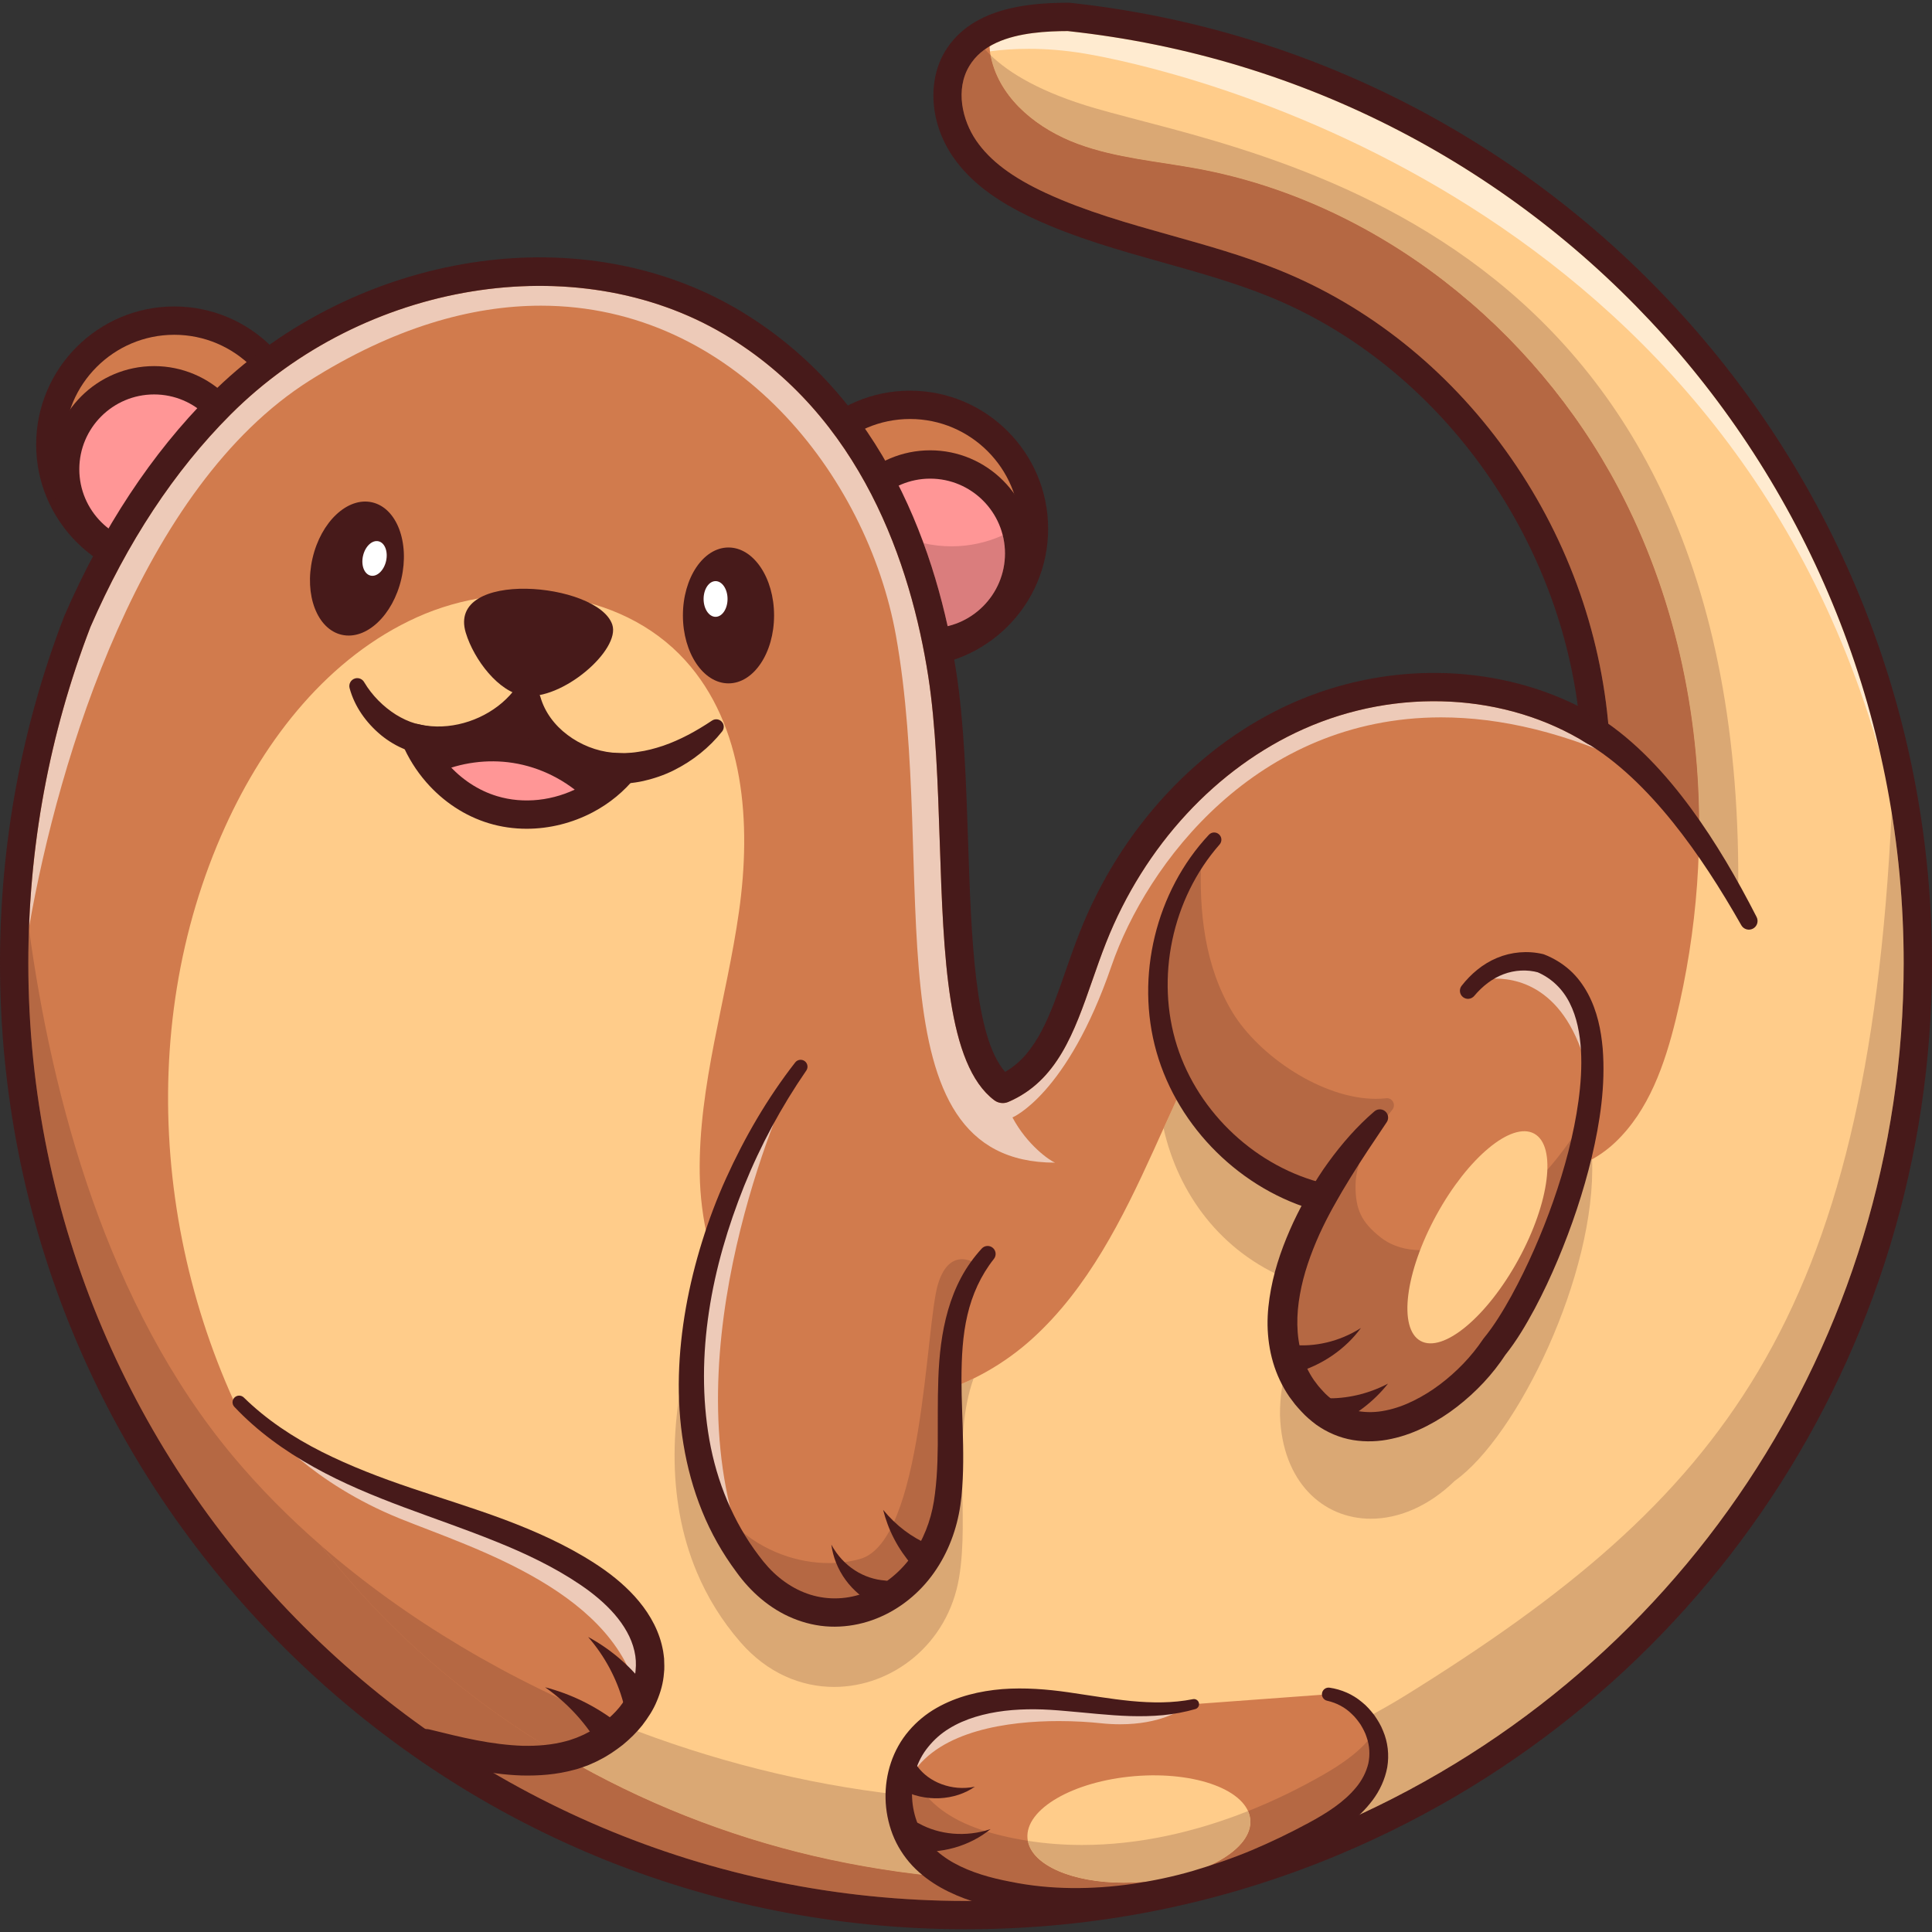 <?xml version="1.0" encoding="UTF-8" standalone="no"?><!DOCTYPE svg PUBLIC "-//W3C//DTD SVG 1.1//EN" "http://www.w3.org/Graphics/SVG/1.1/DTD/svg11.dtd"><svg width="100%" height="100%" viewBox="0 0 2500 2500" version="1.1" xmlns="http://www.w3.org/2000/svg" xmlns:xlink="http://www.w3.org/1999/xlink" xml:space="preserve" xmlns:serif="http://www.serif.com/" style="fill-rule:evenodd;clip-rule:evenodd;stroke-linejoin:round;stroke-miterlimit:2;"><rect x="0" y="0" width="2500" height="2500" fill="#333333" stroke="none"/><rect id="Plan-de-travail2" serif:id="Plan de travail2" x="-0" y="0" width="2500" height="2500" style="fill:none;"/><clipPath id="_clip1"><rect x="-0" y="0" width="2500" height="2500"/></clipPath><g clip-path="url(#_clip1)"><g><path d="M1177.58,523.859c88.579,-0 160.382,71.802 160.382,160.382c0,88.581 -71.803,160.383 -160.382,160.383c-88.58,0 -160.393,-71.802 -160.393,-160.383c-0,-88.58 71.813,-160.382 160.393,-160.382Z" style="fill:#d17b4d;fill-rule:nonzero;"/><path d="M225.491,414.88c88.58,-0 160.392,71.812 160.392,160.393c0,88.57 -71.812,160.383 -160.392,160.383c-88.575,-0 -160.382,-71.813 -160.382,-160.383c-0,-88.581 71.807,-160.393 160.382,-160.393Z" style="fill:#d17b4d;fill-rule:nonzero;"/><path d="M225.491,414.88c88.58,-0 160.392,71.812 160.392,160.393c0,88.57 -71.812,160.383 -160.392,160.383c-88.575,-0 -160.382,-71.813 -160.382,-160.383c-0,-88.581 71.807,-160.393 160.382,-160.393Z" style="fill:#d17b4d;fill-rule:nonzero;"/><path d="M225.491,433.212c-78.328,0 -142.058,63.724 -142.058,142.061c0,78.327 63.73,142.051 142.058,142.051c78.336,-0 142.061,-63.724 142.061,-142.051c-0,-78.337 -63.725,-142.061 -142.061,-142.061Zm-0,320.776c-98.541,0 -178.708,-80.176 -178.708,-178.715c-0,-98.548 80.167,-178.714 178.708,-178.714c98.548,-0 178.715,80.166 178.715,178.714c-0,98.539 -80.167,178.715 -178.715,178.715Z" style="fill:#471a1a;fill-rule:nonzero;"/><path d="M199.409,492.075c63.571,-0 115.114,51.532 115.114,115.109c0,63.576 -51.543,115.118 -115.114,115.118c-63.576,0 -115.114,-51.542 -115.114,-115.118c-0,-63.577 51.538,-115.109 115.114,-115.109Z" style="fill:#ff9696;fill-rule:nonzero;"/><path d="M199.409,510.398c-53.37,-0 -96.79,43.424 -96.79,96.787c0,53.372 43.42,96.786 96.79,96.786c53.367,0 96.792,-43.414 96.792,-96.786c0,-53.363 -43.425,-96.787 -96.792,-96.787Zm-0,230.227c-73.579,0 -133.441,-59.857 -133.441,-133.44c-0,-73.575 59.862,-133.441 133.441,-133.441c73.58,-0 133.446,59.866 133.446,133.441c0,73.583 -59.866,133.44 -133.446,133.44Z" style="fill:#471a1a;fill-rule:nonzero;"/><path d="M1177.58,523.859c88.579,-0 160.382,71.802 160.382,160.382c0,88.581 -71.803,160.383 -160.382,160.383c-88.58,0 -160.393,-71.802 -160.393,-160.383c-0,-88.58 71.813,-160.382 160.393,-160.382Z" style="fill:#d17b4d;fill-rule:nonzero;"/><path d="M1177.58,542.182c-78.337,-0 -142.061,63.734 -142.061,142.06c-0,78.327 63.724,142.061 142.061,142.061c78.326,0 142.06,-63.734 142.06,-142.061c0,-78.326 -63.734,-142.06 -142.06,-142.06Zm-0,320.776c-98.548,-0 -178.715,-80.177 -178.715,-178.715c-0,-98.538 80.167,-178.715 178.715,-178.715c98.538,0 178.705,80.177 178.705,178.715c-0,98.538 -80.167,178.715 -178.705,178.715Z" style="fill:#471a1a;fill-rule:nonzero;"/><path d="M1203.66,601.044c63.577,0 115.109,51.542 115.109,115.109c-0,63.577 -51.532,115.119 -115.109,115.119c-63.576,-0 -115.118,-51.542 -115.118,-115.119c-0,-63.567 51.542,-115.109 115.118,-115.109Z" style="fill:#ff9696;fill-rule:nonzero;"/><path d="M1336.08,699.64c-1.141,-9.2 -3.217,-18.106 -6.14,-26.627c2.667,-2.086 5.265,-4.241 7.793,-6.485c0.138,2.795 0.227,5.639 0.227,8.482c-0,8.374 -0.64,16.601 -1.88,24.63Z" style="fill:#471a1a;fill-rule:nonzero;"/><path d="M1226.26,810.281c-7.676,-34.706 -17.821,-70.976 -31.193,-107.434c11.63,2.677 23.744,4.094 36.181,4.094c23.626,0 46.081,-5.127 66.303,-14.317c1.889,7.537 2.893,15.419 2.893,23.537c-0,45.579 -31.675,83.906 -74.184,94.12Z" style="fill:#da7d7d;fill-rule:nonzero;"/><path d="M1203.66,619.365c-53.372,-0 -96.786,43.424 -96.786,96.796c-0,53.363 43.414,96.787 96.786,96.787c53.362,0 96.787,-43.424 96.787,-96.787c-0,-53.372 -43.425,-96.796 -96.787,-96.796Zm0,230.237c-73.584,0 -133.441,-59.867 -133.441,-133.441c0,-73.584 59.857,-133.45 133.441,-133.45c73.573,-0 133.441,59.866 133.441,133.45c0,73.574 -59.868,133.441 -133.441,133.441Z" style="fill:#471a1a;fill-rule:nonzero;"/><path d="M2481.68,1246.44c0,510.864 -311.014,949.121 -754.022,1135.7c-146.853,61.806 -308.27,95.98 -477.656,95.98c-680.223,0 -1231.64,-551.416 -1231.64,-1231.68c-0,-47.931 2.749,-95.262 8.064,-141.766c12.004,-104.688 37.112,-205.401 73.675,-300.426c45.177,-104.058 104.924,-200.324 185.194,-280.688c170.626,-170.853 453.194,-230.001 660.926,-106.892c162.016,95.989 244.122,269.597 273.081,455.712c28.861,186.065 -4.26,474.31 78.308,536.667c70.002,-30.101 83.886,-113.121 116.604,-196.014c49.072,-124.122 143.409,-232.117 265.287,-286.453c121.879,-54.298 270.877,-50.578 384.097,20.024c-0.551,-7.104 -1.24,-14.16 -2.017,-21.166c-27.542,-249.534 -191.34,-469.685 -414.021,-559.309c-98.41,-39.626 -205.627,-55.212 -301.94,-99.743c-37.471,-17.365 -74.086,-40.046 -97.544,-74.134c-23.37,-34.043 -30.741,-81.603 -9.162,-116.836c0.138,-0.184 0.227,-0.367 0.365,-0.551c6.415,-10.354 14.524,-18.693 23.822,-25.52c5.727,-4.124 11.916,-7.652 18.47,-10.676c29.51,-13.699 66.391,-16.769 101.077,-16.815c525.802,56.311 952.606,443.474 1068.16,949.173c19.838,86.868 30.475,177.268 30.839,270.051c0.039,1.791 0.039,3.572 0.039,5.362l-0.001,-0.001Z" style="fill:#ffcc8a;fill-rule:nonzero;"/><path d="M2433.76,978.273c-206.129,-735.486 -922.317,-890.981 -1030.15,-908.949c-26.49,-4.412 -50.696,-6.178 -72.453,-6.178c-18.538,-0 -35.296,1.279 -50.194,3.295c-0.256,-2.151 -0.433,-4.315 -0.542,-6.49c2.786,-1.649 5.738,-3.192 8.856,-4.637c28.665,-13.318 66.254,-15.046 92.409,-15.118c525.351,56.679 940.58,441.292 1052.08,938.075l-0.002,0.002Z" style="fill:#ffebd0;fill-rule:nonzero;"/><path d="M1773.88,1965.24c-61.953,-0 -114.617,-47.518 -117.559,-133.264c-0.433,-25.594 4.123,-50.607 11.395,-75.109c16.335,57.909 60.595,89.368 111.016,89.368c35.67,-0.01 74.43,-15.754 108.535,-49.014c60.074,-42.528 131.65,-168.914 162.528,-291.668c3.513,-1.653 6.967,-3.444 10.352,-5.343c5.707,147.817 -96.59,358.551 -177.731,416.038c-34.125,33.259 -72.866,49.003 -108.536,48.993l0,-0.001Zm-106.105,-309.429c-88.304,-35.69 -143.3,-111.645 -162.124,-195.797c8.59,-19.011 17.239,-38.052 26.204,-56.915c32.344,68.034 91.728,123.6 176.215,145.328c-15.675,34.794 -31.616,70.503 -40.295,107.384Z" style="fill:#daa874;fill-rule:nonzero;"/><path d="M1079.36,2182.88c-42.666,0 -86.356,-17.781 -121.17,-57.82c-24.404,-28.084 -43.051,-58.647 -56.6,-90.902c-40.177,-95.921 -35.277,-206.858 -3.1,-312.157c-8.866,74.607 -3.405,148.929 21.835,215.92c5.826,15.43 12.704,30.475 20.704,45.048c8.708,15.882 18.745,31.213 30.199,45.855c31.301,40.039 70.592,57.82 108.959,57.82c67.709,-0 132.525,-55.39 145.426,-141.579c3.414,-22.819 4.27,-46.632 4.27,-70.848c0.01,-24.521 -0.875,-49.446 -0.875,-74.165c-0,-1.092 -0,-2.174 0.009,-3.267c10.45,-3.758 20.723,-8.118 30.76,-13.028c-28.29,80.069 -4.999,175.261 -18.706,257.543c-14.346,86.189 -86.425,141.578 -161.711,141.578l0,0.002Z" style="fill:#daa874;fill-rule:nonzero;"/><path d="M827.634,2204.42c-19.424,34.175 -57.092,60.113 -96.492,68.91c-59.384,13.333 -121.052,-2.243 -179.925,-17.692c-79.684,-90.116 -147.443,-179.788 -204.623,-275.727c-30.013,-50.312 -57.87,-110.7 -37.206,-165.539c11.267,11.493 23.223,22.081 35.779,31.882l0.049,0.049c54.337,42.243 119.537,69.51 184.147,92.368c79.537,28.222 161.957,52.231 232.205,98.971c38.898,25.84 75.64,62.908 79.488,109.501c1.653,20.437 -3.523,39.911 -13.422,57.278l0,-0.001Z" style="fill:#d17b4d;fill-rule:nonzero;"/><path d="M827.634,2204.42c-24.925,-143.458 -213.922,-200.5 -309.598,-239.172c-116.004,-46.878 -171.128,-116.742 -172.821,-118.946c54.337,42.243 119.537,69.509 184.147,92.368c79.537,28.221 161.957,52.231 232.205,98.971c38.898,25.84 75.64,62.908 79.488,109.5c0.207,2.558 0.305,5.097 0.305,7.616c-0.02,17.653 -5.068,34.47 -13.727,49.663l0.001,0Z" style="fill:#edcab8;fill-rule:nonzero;"/><path d="M2168.52,1318.92c-14.297,58.331 -34.912,118.07 -78.533,159.359c-43.621,41.328 -116.014,57.545 -164.447,21.993c-50.539,-37.166 -54.888,-109.323 -59.473,-171.867c-4.625,-62.592 -23.272,-136.629 -82.696,-156.653c-54.071,-18.234 -110.789,20.201 -148.132,63.37c-63.685,73.535 -102.267,164.899 -142.494,253.461c-40.275,88.57 -84.9,178.232 -156.929,243.618c-72.068,65.377 -178.095,101.992 -268.997,67.218c-106.991,-40.965 -159.636,-165.914 -161.377,-280.5c-1.781,-114.598 34.784,-225.928 50.814,-339.424c16.088,-113.445 7.331,-240.362 -69.737,-325.175c-84.211,-92.693 -232.756,-107.079 -346.881,-55.625c-114.135,51.453 -196.476,156.889 -248.206,270.885c-120.911,266.242 -89.023,590.778 62.592,840.801c151.606,249.986 414.012,424.825 698.772,491.265c221.578,51.729 454.924,40.551 674.859,-19.513c-146.853,61.806 -308.27,95.98 -477.656,95.98c-652.68,0 -1186.78,-507.658 -1228.94,-1149.76c-1.786,-27.08 -2.702,-54.386 -2.702,-81.918c-0,-155.827 28.911,-304.974 81.739,-442.193c45.177,-104.058 104.924,-200.323 185.194,-280.725c170.626,-170.814 453.194,-229.962 660.926,-106.853c162.016,95.989 244.121,269.597 273.081,455.712c28.861,186.065 -4.261,474.31 78.307,536.667c70.002,-30.101 83.887,-113.121 116.605,-196.014c49.072,-124.122 143.409,-232.117 265.287,-286.453c121.879,-54.298 270.876,-50.578 384.097,20.024c-0.099,-1.102 -0.187,-2.243 -0.276,-3.345c-21.49,-256.805 -187.807,-485.399 -415.762,-577.129c-98.411,-39.626 -205.628,-55.213 -301.941,-99.744c-37.471,-17.365 -74.085,-40.045 -97.544,-74.134c-23.37,-34.042 -30.74,-81.602 -9.161,-116.835c10.401,-16.954 25.248,-28.683 42.656,-36.747c-2.107,13.882 -1.604,27.719 1.88,40.732c13.746,51.591 60.978,88.246 111.064,106.802c50.076,18.511 104.098,22.589 156.605,32.394c231.427,43.39 433.582,205.086 543.309,413.371c109.697,208.295 130.124,458.271 74.095,686.954l0.001,0.001Z" style="fill:#d17b4d;fill-rule:nonzero;"/><path d="M2249.09,1166.44c0,-0 -15.567,-38.229 -50.42,-90.214c0.994,-154.164 -32.571,-308.131 -104.266,-444.259c-109.726,-208.284 -311.879,-369.98 -543.309,-413.372c-52.506,-9.804 -106.528,-13.883 -156.604,-32.393c-50.086,-18.557 -97.318,-55.212 -111.064,-106.803c-0.719,-2.682 -1.31,-5.4 -1.783,-8.147c25.005,24.157 66.668,48.769 135.253,68.764c212.043,61.855 847.041,152.989 832.193,1026.42l0,0.004Z" style="fill:#daa874;fill-rule:nonzero;"/><path d="M2198.68,1076.23c-26.932,-40.177 -65.368,-88.55 -117.048,-133.903c-10.666,-128.668 -56.599,-252.723 -132.958,-358.915c-76.654,-106.637 -178.41,-187.64 -294.266,-234.272c-45.481,-18.312 -93.097,-31.665 -139.138,-44.585c-54.367,-15.262 -110.583,-31.036 -161.948,-54.8c-43.542,-20.169 -72.187,-41.731 -90.126,-67.857c-17.888,-26.061 -27.502,-66.135 -8.648,-96.919c5.077,-8.291 11.651,-15.293 19.906,-21.158c2.234,2.471 4.635,4.953 7.202,7.438c0.472,2.747 1.064,5.464 1.782,8.147c13.747,51.591 60.979,88.246 111.065,106.802c50.076,18.511 104.098,22.589 156.604,32.394c231.428,43.39 433.583,205.086 543.309,413.372c71.695,136.127 105.259,290.095 104.265,444.259l-0.001,-0.003Z" style="fill:#b56843;fill-rule:nonzero;"/><path d="M1231.83,2429.86c-60.202,-5.127 -120.049,-14.436 -179.05,-28.212c-112.924,-26.342 -222.326,-69.736 -322.704,-128.098c0.354,-0.078 0.708,-0.157 1.062,-0.236c27.553,-6.15 54.258,-20.684 74.47,-40.56c114.174,44.821 235.434,75.778 357.361,89.534l-0,0.728c-0,7.007 0.6,14.013 1.791,20.901c2.696,15.576 8.452,30.573 17.2,43.679c0.02,0.04 0.049,0.079 0.069,0.109c0.01,0.019 0.02,0.029 0.03,0.039c2.233,3.346 4.664,6.564 7.291,9.634c11.749,13.736 26.391,24.265 42.48,32.482Zm461.251,-53.481c3.395,-1.879 6.77,-3.779 10.135,-5.707c34.913,-19.976 71.38,-46.406 79.587,-85.815c4.487,-21.599 -1.988,-44.29 -15.154,-61.884c18.135,-9.525 35.995,-19.73 53.5,-30.622c407.172,-253.264 595.184,-482.034 626.634,-1141.18c10.243,63.626 15.557,128.875 15.557,195.286c0,489.591 -291.572,928.731 -742.814,1118.76c-9.122,3.837 -18.263,7.557 -27.444,11.158l-0.001,0.001Z" style="fill:#daa874;fill-rule:nonzero;"/><path d="M730.08,2273.55c-121.338,-70.553 -229.48,-163 -314.684,-273.651c109.785,95.626 244.27,175.576 390.217,232.855c-20.212,19.877 -46.918,34.411 -74.47,40.561c-0.354,0.079 -0.708,0.157 -1.062,0.236l-0.001,-0.001Z" style="fill:#b56843;fill-rule:nonzero;"/><path d="M1250,2459.81c-669.045,0 -1213.35,-544.301 -1213.35,-1213.35c0,-14.977 0.269,-29.894 0.806,-44.792c29.773,218.4 100.526,487.555 264.778,683.519c33.722,40.236 71.675,78.592 113.16,114.715c85.205,110.651 193.347,203.099 314.684,273.651c100.378,58.361 209.78,101.756 322.704,128.098c59.001,13.776 118.848,23.084 179.05,28.211c14.721,7.508 30.661,13.077 46.73,17.377c2.813,0.758 5.629,1.477 8.443,2.155c13.894,3.346 27.886,5.973 41.928,7.902c-26.174,1.673 -52.488,2.509 -78.937,2.509l0.003,0.001Z" style="fill:#b56843;fill-rule:nonzero;"/><path d="M1365.31,1504.47c-244.446,0 -151.133,-376.685 -205.971,-682.051c-37.324,-207.832 -209.436,-426.873 -459.432,-426.873c-90.371,0 -190.897,28.606 -298.95,96.708c-217.838,137.299 -324.815,487.033 -363.448,707.923c4.996,-133.923 31.695,-264.571 79.551,-388.988c47.6,-109.529 108.557,-201.947 181.186,-274.694c108.408,-108.555 257.061,-166.562 400.106,-166.562c84.645,-0 167.33,20.319 238.533,62.504c177.938,105.465 241.938,298.98 264.284,442.733c9.85,63.449 12.408,140.299 14.878,214.611c4.92,148.054 9.574,287.899 70.493,333.882c3.237,2.44 7.124,3.7 11.042,3.7c2.45,-0 4.91,-0.492 7.232,-1.496c63.301,-27.198 85.284,-90.253 108.565,-156.998c5.609,-16.089 11.405,-32.708 17.88,-49.102c49.525,-125.313 142.71,-226.075 255.673,-276.446c53.972,-24.049 111.802,-35.946 168.668,-35.946c70.73,0 139.955,18.421 198.287,54.79c2.971,1.85 6.337,2.775 9.692,2.775c3.306,-0 6.603,-0.886 9.525,-2.667c2.45,-1.486 4.458,-3.493 5.944,-5.825l44.24,37.746c-96.009,-46.602 -182.198,-65.918 -258.478,-65.918c-238.907,-0 -380.998,189.234 -426.576,321.721c-57.367,166.789 -128.117,195.964 -128.117,195.964c19.139,35.907 48.265,55.892 55.192,58.509l0.001,0Z" style="fill:#edcab8;fill-rule:nonzero;"/><path d="M2063.95,1423.16c-11.779,143.133 -102.907,321.829 -176.678,374.059c-93.372,91.04 -221.48,50.864 -226.114,-84.26c-0.955,-57.495 23.281,-112.068 46.917,-164.535c-199.163,-51.218 -258.822,-290.488 -153.672,-437.794c25.613,-35.916 61.028,-66.342 106.577,-87.281c101.993,-23.183 259.236,-15.114 333.322,222.493c58.421,29.963 76.202,98.195 69.648,177.318l-0,0Z" style="fill:#d17b4d;fill-rule:nonzero;"/><path d="M1778.73,1846.23c-61.973,-0 -114.637,-47.508 -117.579,-133.274c-0.019,-1.122 -0.019,-2.244 -0.019,-3.365c0.009,-56.266 23.763,-109.727 46.936,-161.17c-84.486,-21.727 -143.871,-77.294 -176.215,-145.328c-18.962,-39.872 -28.635,-84.024 -28.625,-128.167c0.01,-58.075 16.768,-116.102 51.169,-164.299c-3.208,69.373 4.723,140.437 40.412,199.271c34.372,56.669 116.261,111.98 185.436,111.98c4.576,-0 9.083,-0.237 13.53,-0.738c0.354,-0.04 0.709,-0.059 1.053,-0.059c7.331,-0 11.69,8.787 6.918,14.76c-23.676,29.608 -47.636,62.71 -47.705,98.341c-0.098,31.154 7.872,47.459 32.246,66.794c14.593,11.592 33.22,16.728 51.965,16.738c8.148,0 16.315,-0.974 24.187,-2.804c26.017,-6.052 49.299,-20.487 70.652,-36.517c54.514,-41.052 99.374,-94.661 130.852,-155.236c-11.778,143.133 -102.907,321.829 -176.678,374.059c-34.105,33.259 -72.865,49.013 -108.535,49.013l-0,0.001Z" style="fill:#b56843;fill-rule:nonzero;"/><path d="M2037.57,1284.16c-10.804,-15.931 -25.063,-28.979 -43.267,-38.317c-0.216,-0.699 -0.433,-1.378 -0.649,-2.077c20.202,4.832 34.214,20.497 43.916,40.394Z" style="fill:#edcab8;fill-rule:nonzero;"/><path d="M2059.18,1409.34c-22.11,-125.47 -88.678,-143.074 -124.319,-143.074c-13.904,0 -23.104,2.687 -23.104,2.687c27.64,-18.952 50.105,-26.736 68.378,-26.736c4.782,0 9.279,0.532 13.511,1.545c0.216,0.699 0.432,1.378 0.649,2.076c18.204,9.338 32.462,22.386 43.267,38.317c24.127,49.516 21.618,125.185 21.618,125.185Z" style="fill:#edcab8;fill-rule:nonzero;"/><path d="M117.062,811.189c-53.357,138.715 -80.412,285.164 -80.412,435.275c0,669.045 544.304,1213.35 1213.35,1213.35c163.148,0 321.465,-31.822 470.531,-94.582c451.245,-190.031 742.815,-629.173 742.815,-1118.76c-0,-621.33 -464.953,-1139.73 -1081.66,-1206.27c-26.155,0.072 -63.744,1.8 -92.409,15.118c-15.576,7.209 -26.931,16.911 -34.735,29.664c-18.853,30.784 -9.24,70.858 8.649,96.919c17.938,26.126 46.584,47.689 90.126,67.857c51.365,23.764 107.581,39.538 161.947,54.8c46.042,12.92 93.658,26.273 139.138,44.585c115.857,46.632 217.613,127.635 294.266,234.272c76.92,106.981 122.971,232.077 133.195,361.76c0.541,6.898 -2.844,13.51 -8.757,17.102c-5.914,3.592 -13.344,3.552 -19.218,-0.108c-105.22,-65.594 -245.824,-72.816 -366.954,-18.844c-112.964,50.371 -206.149,151.133 -255.673,276.446c-6.475,16.394 -12.271,33.013 -17.88,49.102c-23.281,66.745 -45.264,129.8 -108.565,156.998c-6.031,2.598 -13.018,1.761 -18.274,-2.204c-60.918,-45.983 -65.573,-185.829 -70.493,-333.882c-2.47,-74.312 -5.028,-151.162 -14.878,-214.611c-22.347,-143.753 -86.346,-337.267 -264.283,-442.733c-191.527,-113.476 -466.074,-68.733 -638.639,104.058c-72.63,72.748 -133.587,165.165 -181.187,274.694l-0.002,-0.001Zm1132.93,1685.27c-333.882,0 -647.781,-130.026 -883.883,-366.119c-236.094,-236.102 -366.114,-550.001 -366.114,-883.882c-0,-154.755 27.92,-305.75 82.992,-448.795c0.091,-0.236 0.192,-0.482 0.293,-0.709c49.459,-113.928 113.054,-210.272 189.025,-286.366c86.996,-87.114 202.892,-147.04 326.347,-168.766c127.91,-22.504 254.65,-1.525 356.918,59.07c190.238,112.757 258.253,317.094 281.819,468.641c10.195,65.643 12.781,143.616 15.292,219.02c4.152,125.027 8.452,254.06 48,298.458c40.905,-23.606 58.243,-73.328 78.08,-130.223c5.737,-16.423 11.661,-33.407 18.401,-50.489c53.028,-134.169 153.2,-242.222 274.843,-296.46c120.373,-53.638 258.704,-51.651 369.641,3.542c-31.232,-234.606 -188.899,-444.897 -400.933,-530.241c-43.631,-17.564 -90.253,-30.652 -135.35,-43.306c-55.764,-15.646 -113.417,-31.823 -167.448,-56.826c-49.771,-23.051 -83.12,-48.587 -104.944,-80.371c-29.54,-43.05 -33.437,-98.023 -9.693,-136.799c11.533,-18.853 28.556,-33.588 50.578,-43.783c35.572,-16.524 79.114,-18.484 108.772,-18.522c0.738,0.04 1.318,0.036 1.968,0.103c304.776,32.629 586.357,176.376 792.853,404.754c207.998,230.041 322.546,527.674 322.546,838.067c0,504.37 -300.377,956.777 -765.249,1152.54c-153.594,64.668 -316.692,97.455 -484.75,97.455l-0.004,0.003Z" style="fill:#471a1a;fill-rule:nonzero;"/><path d="M2068.65,928.117c24.364,15.488 46.012,34.056 65.673,54.041c19.66,20.015 37.362,41.506 53.736,63.754c32.709,44.575 60.143,92.152 84.989,140.693c2.834,5.53 0.649,12.3 -4.881,15.134c-5.373,2.745 -11.926,0.758 -14.898,-4.438l-0.019,-0.049c-26.519,-46.671 -55.42,-91.975 -88.64,-133.323c-16.619,-20.644 -34.322,-40.265 -53.402,-58.066c-19.069,-17.771 -39.566,-33.741 -61.5,-46.366l-0.039,-0.03c-8.777,-5.048 -11.789,-16.255 -6.741,-25.033c5.048,-8.767 16.266,-11.788 25.034,-6.74c0.216,0.128 0.482,0.285 0.688,0.423Z" style="fill:#471a1a;fill-rule:nonzero;"/><path d="M555.862,2237.93c20.418,4.989 40.561,10.086 60.585,13.904c20.025,3.867 39.911,6.504 59.542,7.203c19.484,0.463 39.115,-1.161 56.964,-6.13c4.468,-0.984 8.729,-2.893 13.117,-4.291c4.192,-1.958 8.61,-3.404 12.654,-5.717c8.404,-3.975 16.069,-9.308 23.469,-14.819c7.163,-5.806 13.874,-12.133 19.582,-19.158c5.49,-7.105 10.706,-14.514 14.002,-22.583c3.483,-7.961 6.042,-16.266 6.652,-24.699c0.895,-8.384 0.452,-16.954 -1.555,-25.407c-3.837,-16.895 -13.274,-33.072 -25.732,-47.468c-12.516,-14.406 -27.857,-27.06 -44.417,-38.258c-33.565,-22.721 -70.878,-40.443 -109.432,-55.921c-38.553,-15.597 -78.395,-29.186 -118.169,-44.015c-39.773,-14.878 -79.507,-31.163 -117.096,-52.181c-37.54,-20.881 -73.131,-46.396 -102.809,-77.993c-3.247,-3.453 -3.08,-8.895 0.384,-12.152c3.365,-3.159 8.629,-3.07 11.906,0.138c29.363,28.821 64.118,51.709 100.988,70.317c36.97,18.568 75.897,33.436 115.552,46.809c39.685,13.451 80.177,25.731 120.275,40.678c40,15.016 79.832,32.679 116.772,56.433c18.607,11.985 36.506,25.879 52.093,42.981c15.449,17.053 28.822,37.835 34.981,62.081c0.66,3.041 1.486,6.042 1.959,9.142c0.413,3.099 0.905,6.179 1.21,9.308c0.128,6.298 0.689,12.645 -0.187,18.903c-0.866,12.625 -4.389,24.856 -9.21,36.201c-4.674,11.523 -11.513,21.688 -18.805,31.262c-7.498,9.447 -16.078,17.771 -25.23,25.319c-9.348,7.232 -19.079,14.041 -29.667,19.286c-5.137,2.933 -10.706,5.009 -16.089,7.449c-5.638,1.87 -11.109,4.172 -16.944,5.52c-22.859,6.268 -45.737,7.941 -68.359,7.39c-22.544,-0.757 -44.566,-3.916 -65.86,-8.452c-21.343,-4.419 -42.056,-9.949 -62.425,-15.616c-9.761,-2.716 -15.458,-12.822 -12.752,-22.573c2.656,-9.555 12.408,-15.223 21.972,-12.901l0.079,0.01Z" style="fill:#471a1a;fill-rule:nonzero;"/><path d="M1705.81,1567.23c-50.008,-13.491 -95.37,-40.639 -131.611,-76.408c-36.261,-35.758 -63.724,-80.491 -77.677,-129.515c-13.944,-49.013 -14.042,-101.106 -2.204,-149.883c11.827,-48.777 35.699,-94.671 69.972,-131.247c3.542,-3.768 9.456,-3.955 13.225,-0.423c3.7,3.464 3.946,9.24 0.62,13.019c-30.829,35.001 -51.67,78.376 -61.195,123.787c-9.555,45.412 -7.823,93.136 6.101,136.787c13.884,43.651 39.911,83.207 73.406,114.243c33.486,31.075 74.617,53.776 118.396,64.118c9.849,2.332 15.951,12.201 13.628,22.051c-2.332,9.86 -12.201,15.961 -22.051,13.629c-0.168,-0.04 -0.325,-0.079 -0.492,-0.118l-0.118,-0.04Z" style="fill:#471a1a;fill-rule:nonzero;"/><path d="M1794.33,1452.23c-15.98,23.764 -31.812,47.183 -46.592,71.173c-14.76,23.98 -28.802,48.305 -40.344,73.604c-11.365,25.298 -20.625,51.493 -25.27,77.942c-4.792,26.372 -4.9,53.058 2.136,77.117c3.513,12.025 8.817,23.331 15.803,33.624l5.638,7.478c1.929,2.45 4.182,4.674 6.249,7.045c4.182,4.694 8.728,8.433 13.432,12.074c9.603,6.8 20.25,11.483 31.724,13.628c11.493,2.027 23.734,1.791 36.004,-0.797c12.281,-2.43 24.551,-6.878 36.33,-12.733c11.798,-5.835 23.222,-12.9 33.948,-21.038c21.461,-16.186 40.699,-36.063 55.488,-58.154l0.128,-0.187c0.315,-0.472 0.669,-0.955 1.033,-1.388c13.196,-16.009 24.846,-35.207 35.582,-54.553c10.696,-19.503 20.506,-39.665 29.559,-60.182c18.057,-41.052 33.142,-83.581 44.339,-126.877c5.521,-21.668 10.037,-43.542 13.019,-65.485c2.991,-21.914 4.477,-43.976 3.217,-65.565c-1.318,-21.48 -5.323,-42.774 -14.494,-60.88c-9.003,-18.184 -23.586,-32.344 -42.184,-40.246l1.515,0.502c-14.523,-3.975 -30.553,-3.208 -45.018,2.293c-14.573,5.431 -27.395,15.577 -37.894,28.034l-0.098,0.118c-3.73,4.418 -10.323,4.989 -14.751,1.26c-4.32,-3.641 -4.939,-10.037 -1.485,-14.455c11.808,-15.075 27.187,-28.369 45.805,-36.064c18.509,-7.754 39.616,-9.673 59.572,-4.92c0.393,0.088 0.767,0.206 1.131,0.344l0.394,0.158c11.916,4.634 23.262,11.453 32.984,20.152c9.751,8.699 17.485,19.355 23.547,30.543c12.064,22.575 17.013,47.185 19.119,71.124c3.759,48.167 -3.523,95.124 -14.18,140.546c-10.951,45.451 -25.83,89.662 -43.866,132.624c-9.053,21.471 -18.883,42.656 -29.953,63.38c-11.218,20.713 -22.987,41.052 -38.622,60.604l1.161,-1.584c-17.142,26.263 -38.505,48.787 -62.977,67.798c-12.231,9.515 -25.417,17.948 -39.478,25.132c-14.052,7.183 -29.126,12.969 -45.225,16.403c-16,3.562 -33.21,4.379 -50.273,1.545c-17.052,-2.834 -33.603,-9.998 -47.537,-20.005c-6.809,-5.127 -13.402,-10.735 -18.893,-16.807c-2.725,-3.06 -5.599,-5.973 -8.157,-9.19l-7.449,-9.87c-9.328,-13.628 -16.492,-28.822 -21.107,-44.565c-4.644,-15.755 -6.829,-31.981 -7.134,-47.951c-0.236,-16 1.604,-31.665 4.458,-46.927c5.746,-30.573 16.373,-59.277 28.988,-86.603c6.426,-13.608 13.393,-26.902 20.812,-39.881c7.655,-12.841 15.557,-25.506 24.364,-37.52c17.486,-24.069 37.067,-46.642 59.729,-66.017c4.487,-3.838 11.247,-3.316 15.095,1.181c3.188,3.739 3.365,9.033 0.747,12.92l-0.069,0.098Z" style="fill:#471a1a;fill-rule:nonzero;"/><path d="M1671.53,1740.19c29.067,3.139 61.51,-3.906 89.544,-21.795c-19.69,26.804 -49.791,48.334 -85.756,58.253l-0.827,0.226c-9.968,2.745 -20.29,-3.11 -23.035,-13.078c-2.755,-9.977 3.109,-20.29 13.077,-23.045c2.322,-0.639 4.734,-0.807 6.997,-0.561Z" style="fill:#471a1a;fill-rule:nonzero;"/><path d="M1266.67,1637.41c-60.438,87.882 -26.027,207.369 -41.053,307.668c-20.211,135.025 -167.832,194.449 -254.385,83.759c-21.953,-28.094 -38.72,-58.647 -50.902,-90.903c-65.023,-172.604 1.23,-393.807 105.426,-543.318l0.088,-0.177l0.05,-0.049c3.385,-4.861 6.829,-9.673 10.263,-14.337l242.055,242.281c-4.212,4.9 -8.058,9.938 -11.541,15.074l-0.001,0.002Z" style="fill:#d17b4d;fill-rule:nonzero;"/><path d="M1080.19,2086.65c-38.366,-0 -77.657,-17.781 -108.958,-57.82c-7.922,-17.841 -14.554,-36.084 -20.045,-54.593c37.255,34.411 82.135,48.374 121.417,48.374c14.366,-0 27.985,-1.87 40.206,-5.285c82.243,-23.045 84.625,-302.944 101.028,-355.964c7.803,-25.299 20.182,-31.921 30.986,-31.921c11.867,-0 21.845,7.96 21.845,7.96c-32.757,47.626 -37.648,104.551 -37.658,162.656c0,24.718 0.886,49.643 0.876,74.165c-0,24.216 -0.856,48.029 -4.271,70.848c-12.9,86.189 -77.716,141.579 -145.426,141.579l0,0.001Zm-139.157,-103.675c-8,-14.573 -14.879,-29.618 -20.704,-45.048c0.02,0.03 0.04,0.069 0.069,0.108c5.815,15.4 12.664,30.396 20.635,44.94Z" style="fill:#b56843;fill-rule:nonzero;"/><path d="M971.23,2028.84c-11.454,-14.642 -21.491,-29.973 -30.199,-45.855c8.708,15.882 18.755,31.203 30.199,45.855Z" style="fill:#f0dcc7;fill-rule:nonzero;"/><path d="M1024.64,1396.22c0.02,-0.029 0.049,-0.078 0.079,-0.108c-0.039,0.04 -0.049,0.069 -0.079,0.108Zm0.295,-0.432c0.05,-0.069 0.089,-0.128 0.138,-0.187c-0.049,0.059 -0.088,0.118 -0.138,0.187Zm0.247,-0.354c0.078,-0.109 0.157,-0.227 0.236,-0.335c-0.079,0.108 -0.158,0.226 -0.236,0.335Zm0.305,-0.434c0.088,-0.137 0.177,-0.255 0.265,-0.383c-0.088,0.128 -0.177,0.256 -0.265,0.383Z" style="fill:#edcab8;fill-rule:nonzero;"/><path d="M951.186,1974.24c-11.051,-10.214 -21.432,-22.228 -30.79,-36.202c-64.885,-171.974 0.679,-392.311 104.246,-541.823c0.029,-0.039 0.039,-0.068 0.079,-0.108c0.068,-0.108 0.147,-0.216 0.216,-0.324c0.049,-0.069 0.089,-0.128 0.138,-0.187c0.029,-0.059 0.069,-0.118 0.108,-0.167c0.079,-0.109 0.157,-0.227 0.236,-0.335c0.02,-0.03 0.049,-0.069 0.069,-0.099c0.089,-0.127 0.177,-0.255 0.266,-0.383c-4.359,9.24 -151.203,321.1 -74.568,579.628l-0,0Z" style="fill:#edcab8;fill-rule:nonzero;"/><path d="M971.23,2028.84c-11.444,-14.652 -21.491,-29.973 -30.199,-45.855c-7.971,-14.543 -14.819,-29.54 -20.635,-44.939c9.358,13.973 19.739,25.987 30.789,36.201c5.491,18.509 12.124,36.753 20.045,54.593Z" style="fill:#e1c3b4;fill-rule:nonzero;"/><path d="M1715.88,1809.34c26.223,0.827 54.287,-5.363 80.186,-18.912c-18.096,22.947 -43.001,42.401 -72.767,54.799l-0.768,0.325c-9.613,4.004 -20.634,-0.542 -24.639,-10.145c-4.005,-9.604 0.541,-20.635 10.145,-24.63c2.529,-1.063 5.265,-1.516 7.843,-1.437Z" style="fill:#471a1a;fill-rule:nonzero;"/><path d="M1135,2078.13c-16.64,-8.039 -30.79,-19.897 -40.896,-33.84c-10.155,-13.934 -16.255,-29.825 -18.351,-45.52c7.567,13.943 18.243,25.358 30.395,33.21c12.163,7.882 25.683,12.192 38.869,13.195c9.702,0.739 16.974,9.201 16.236,18.903c-0.738,9.712 -9.201,16.974 -18.903,16.246c-2.244,-0.177 -4.359,-0.757 -6.278,-1.673l-1.072,-0.521Z" style="fill:#471a1a;fill-rule:nonzero;"/><path d="M1180.66,2026.01c-9.259,-10.804 -17.309,-22.494 -23.655,-34.706c-6.367,-12.202 -11.021,-24.875 -14.229,-37.579c8.335,10.125 17.574,19.109 27.513,26.617c9.928,7.528 20.516,13.58 31.478,18.45c8.944,3.976 12.969,14.446 8.994,23.4c-3.966,8.945 -14.446,12.979 -23.4,9.004c-2.46,-1.102 -4.556,-2.687 -6.209,-4.605l-0.492,-0.581Z" style="fill:#471a1a;fill-rule:nonzero;"/><path d="M1782.81,2284.86c-8.207,39.41 -44.674,65.84 -79.587,85.815c-125.539,71.892 -275.6,112.629 -416.214,78.721c-36.467,-8.847 -73.259,-23.508 -97.643,-52.005c-12.959,-15.164 -21.205,-33.86 -24.6,-53.471c-5.5,-31.793 1.653,-65.928 21.668,-91.365c38.77,-49.161 109.785,-58.135 172.142,-52.87c54.484,4.625 109.923,16.954 163.571,9.81c7.744,-1.013 15.439,-2.43 23.095,-4.359l173.784,-12.782c41.328,6.603 72.305,51.503 63.784,92.506Z" style="fill:#d17b4d;fill-rule:nonzero;"/><path d="M1164.78,2343.92l-0.02,-0c-1.19,-6.888 -1.791,-13.894 -1.791,-20.9c0,-25.289 7.784,-50.549 23.459,-70.465c32.512,-41.23 87.724,-54.199 141.48,-54.199c10.332,0 20.605,0.482 30.662,1.328c42.705,3.631 86.002,11.986 128.56,11.986c11.739,-0 23.419,-0.63 35.011,-2.175l5.176,3.247c-0,0 -25.604,18.46 -77.786,18.46c-7.833,0 -16.265,-0.413 -25.299,-1.368c-14.179,-1.515 -33.043,-2.784 -54.13,-2.784c-65.692,-0 -153.14,12.299 -189.165,67.807c-3.001,-7.222 -5.254,-14.77 -6.75,-22.474c-10.489,21.963 -13.589,47.438 -9.407,71.537Z" style="fill:#edcab8;fill-rule:nonzero;"/><path d="M1468,2298.35c79.615,-6.671 146.724,18.559 149.883,56.334c3.169,37.776 -58.814,73.801 -138.44,80.462c-79.615,6.662 -146.724,-18.558 -149.893,-56.334c-3.159,-37.776 58.824,-73.8 138.45,-80.462Z" style="fill:#ffcc8a;fill-rule:nonzero;"/><path d="M1231.85,2429.86l-0.019,-0c-16.089,-8.217 -30.731,-18.746 -42.48,-32.482c-2.627,-3.07 -5.058,-6.288 -7.291,-9.634c2.243,3.346 4.674,6.573 7.301,9.643c11.759,13.737 26.391,24.266 42.489,32.473Z" style="fill:#bd8c62;fill-rule:nonzero;"/><path d="M1278.56,2447.23c-16.069,-4.3 -32.01,-9.87 -46.73,-17.378l0.019,0c14.711,7.498 30.652,13.058 46.711,17.378Z" style="fill:#9f583b;fill-rule:nonzero;"/><path d="M1182.03,2387.72c-0.02,-0.03 -0.05,-0.069 -0.069,-0.109c0.029,0.04 0.049,0.079 0.069,0.109Z" style="fill:#bd8c62;fill-rule:nonzero;"/><path d="M1391.36,2461.5c-35.021,-0 -69.973,-3.828 -104.364,-12.113c-2.814,-0.679 -5.629,-1.398 -8.432,-2.145c-16.059,-4.32 -32,-9.88 -46.711,-17.378c-16.099,-8.206 -30.731,-18.735 -42.49,-32.472c-2.627,-3.07 -5.057,-6.298 -7.301,-9.643c-0.01,-0.01 -0.02,-0.02 -0.029,-0.04c-0.02,-0.029 -0.04,-0.068 -0.069,-0.108c-8.748,-13.107 -14.485,-28.103 -17.181,-43.68l0.03,0c1.564,-19.247 7.301,-35.454 16.127,-49.062c4.271,10.273 10.067,19.886 17.348,28.388c24.374,28.497 61.166,43.208 97.642,52.005c11.297,2.725 22.653,4.969 34.058,6.76c5.845,31.98 58.262,54.199 124.161,54.199c8.246,-0 16.709,-0.354 25.299,-1.073c79.626,-6.661 141.608,-42.686 138.44,-80.462c-0.315,-3.847 -1.299,-7.557 -2.894,-11.129c33.545,-13.313 66.096,-29.185 97.151,-46.966c24.827,-14.249 50.49,-31.705 66.116,-54.849c5.638,13.609 7.557,28.595 4.536,43.119c-8.207,39.449 -44.674,65.84 -79.586,85.815c-94.839,54.308 -203.67,90.834 -311.851,90.834Z" style="fill:#b56843;fill-rule:nonzero;"/><path d="M1164.81,2343.92l-0.029,-0c-4.182,-24.099 -1.083,-49.574 9.407,-71.537c1.495,7.704 3.749,15.252 6.75,22.474c-8.827,13.609 -14.563,29.816 -16.128,49.063Z" style="fill:#cca798;fill-rule:nonzero;"/><path d="M1454.15,2436.2c-65.898,-0 -118.316,-22.219 -124.161,-54.199c23.33,3.651 46.848,5.382 70.395,5.382c72.728,0 145.751,-16.511 214.612,-43.847c1.594,3.572 2.578,7.282 2.893,11.129c3.168,37.776 -58.814,73.801 -138.44,80.462c-8.59,0.718 -17.053,1.073 -25.299,1.073Z" style="fill:#daa874;fill-rule:nonzero;"/><path d="M806.605,2203.41c-8.059,-30.081 -23.429,-59.66 -45.579,-85.185c29.776,15.98 57.023,39.429 78.435,68.929l0.315,0.433c6.061,8.355 4.211,20.045 -4.143,26.106c-8.344,6.061 -20.034,4.211 -26.096,-4.143c-1.368,-1.889 -2.352,-4.014 -2.932,-6.14Z" style="fill:#471a1a;fill-rule:nonzero;"/><path d="M772.538,2254.6c-16.502,-27.04 -39.301,-51.709 -67.198,-71.281c33.004,8.472 65.397,24.128 94.209,46.504l0.384,0.295c8.148,6.327 9.623,18.056 3.296,26.204c-6.327,8.148 -18.066,9.624 -26.204,3.297c-1.82,-1.418 -3.345,-3.169 -4.487,-5.019Z" style="fill:#471a1a;fill-rule:nonzero;"/><path d="M1187.47,2286.15c7.016,9.594 17.948,17.761 30.937,22.573c12.969,4.832 28.015,6.436 43.09,3.247c-12.635,8.827 -28.635,14.131 -45.54,14.918c-16.885,0.787 -34.922,-2.834 -51.444,-12.162l-1.623,-0.915c-9.102,-5.137 -12.32,-16.689 -7.183,-25.791c5.136,-9.102 16.688,-12.32 25.79,-7.183c2.391,1.357 4.438,3.237 5.973,5.313Z" style="fill:#471a1a;fill-rule:nonzero;"/><path d="M1189.44,2359.72c25.515,14.169 60.005,18.086 92.408,7.085c-26.46,21.677 -64.088,33.328 -103.015,28.004l-1.024,-0.137c-10.253,-1.407 -17.426,-10.854 -16.019,-21.107c1.397,-10.254 10.844,-17.427 21.097,-16.02c2.351,0.315 4.595,1.102 6.553,2.175Z" style="fill:#471a1a;fill-rule:nonzero;"/><path d="M1043.31,1385.32c-32.158,46.701 -59.247,96.845 -80.384,149.283c-20.988,52.447 -37.166,106.853 -45.48,162.351c-8.404,55.399 -9.083,111.852 0.492,166.188c9.603,54.268 30.828,106.066 63.684,149.471c8.049,10.893 16.482,20.359 26.362,28.487c9.781,8.069 20.526,14.671 31.96,19.296c22.829,9.378 48.453,10.411 72.167,3.1c23.754,-7.154 45.245,-22.268 61.471,-41.919c16.413,-19.611 27.513,-43.768 33.043,-69.343l1.84,-9.663l1.417,-10.086c0.836,-6.78 1.535,-13.608 2.047,-20.506c1.013,-13.806 1.407,-27.828 1.544,-41.988c0.207,-28.319 -0.374,-57.2 0.729,-86.523c1.033,-29.274 4.231,-59.198 12.634,-88.364c4.212,-14.543 9.801,-28.831 17.033,-42.302c7.213,-13.481 16.256,-25.978 26.5,-37.186c3.857,-4.211 10.4,-4.506 14.612,-0.649c4.024,3.68 4.477,9.82 1.141,14.032l-0.05,0.069c-16.884,21.264 -28.102,46.189 -34.242,72.629c-6.239,26.489 -7.557,54.287 -7.685,82.361c-0.03,28.143 1.683,56.689 2.106,85.815c0.246,14.563 0.226,29.284 -0.483,44.152c-0.777,14.977 -1.918,29.678 -5.057,45.215c-6.131,30.613 -19.1,60.408 -39.242,85.235c-20.074,24.748 -47.429,44.3 -78.73,53.913c-15.597,4.802 -32.119,7.075 -48.601,6.426c-16.491,-0.62 -32.826,-4.448 -47.97,-10.676c-30.425,-12.419 -55.478,-35.051 -73.288,-59.976c-18.067,-24.245 -33.092,-50.784 -44.379,-78.72c-11.346,-27.926 -19.247,-57.072 -24.098,-86.543c-9.831,-59.031 -7.016,-119.025 3.168,-176.865c5.137,-28.959 12.221,-57.485 20.93,-85.441c8.689,-27.965 19.021,-55.37 31.085,-81.968c24.098,-53.156 53.579,-103.891 89.406,-149.844c3.021,-3.867 8.61,-4.566 12.487,-1.545c3.72,2.903 4.507,8.187 1.87,12.035l-0.039,0.049Z" style="fill:#471a1a;fill-rule:nonzero;"/><path d="M1546.82,2211.52c-13.697,3.965 -27.798,6.494 -41.948,7.901c-14.15,1.329 -28.339,1.555 -42.401,1.172c-28.142,-0.866 -55.753,-4.261 -82.941,-6.505c-13.619,-1.23 -27.031,-2.194 -40.256,-2.293c-13.274,-0.118 -26.479,0.502 -39.459,2.047c-25.859,3.179 -51.069,10.106 -71.871,23.006c-10.44,6.377 -19.424,14.465 -26.853,23.685c-7.43,9.014 -12.871,19.424 -16.394,30.681c-7.065,22.475 -5.786,47.853 3.07,69.363c4.349,10.873 10.588,20.457 18.519,28.9c8.108,8.433 17.82,15.587 28.585,21.52c21.609,11.867 46.809,19.07 72.787,23.981c51.729,10.577 105.505,10.272 158.218,2.755c26.362,-3.995 52.605,-9.417 78.347,-16.994c25.682,-7.695 51.187,-16.285 76.034,-26.755c24.816,-10.49 49.151,-22.229 72.954,-35.08c23.517,-12.635 45.904,-26.922 61.392,-45.786c7.813,-9.328 13.274,-19.896 16.01,-31.183c2.322,-10.942 1.78,-22.888 -2.224,-34.115c-1.732,-5.698 -4.684,-10.982 -7.744,-16.167c-3.444,-4.93 -7.075,-9.85 -11.592,-13.885c-8.62,-8.551 -19.68,-14.268 -31.36,-16.925l-0.423,-0.098c-4.635,-1.053 -7.538,-5.658 -6.475,-10.293c0.994,-4.398 5.225,-7.222 9.604,-6.602c15.38,2.204 30.228,8.698 42.007,18.716c6.12,4.792 11.149,10.725 15.921,16.826c4.389,6.366 8.541,13.018 11.346,20.359c6.179,14.416 8.108,30.967 5.431,47.104c-2.893,15.695 -9.859,30.524 -19.138,42.795c-18.697,24.787 -43.661,41.19 -67.828,55.566c-24.108,14.406 -49.279,27.051 -74.883,38.77c-25.682,11.582 -52.162,21.54 -79.182,29.894c-27.031,8.394 -54.78,14.583 -82.824,19.247c-28.054,4.812 -56.669,6.406 -85.244,6.377c-28.606,0.059 -57.26,-3.238 -85.461,-8.63c-7.036,-1.515 -14.081,-2.746 -21.108,-4.517c-7.015,-1.771 -14.032,-3.808 -21.008,-6.1c-13.963,-4.566 -27.847,-10.303 -41.151,-17.791c-13.284,-7.488 -25.977,-16.886 -36.87,-28.448c-10.874,-11.67 -19.739,-25.673 -25.447,-40.462c-11.345,-29.717 -12.123,-62.681 -2.115,-92.644c4.998,-14.937 12.88,-29.225 23.242,-41.25c10.155,-11.965 22.475,-22.022 35.818,-29.598c26.794,-15.253 56.334,-22.003 85.136,-24.374c28.831,-2.165 57.78,0.167 85.234,4.093c27.562,3.956 54.524,8.689 81.416,11.316c26.825,2.559 53.737,2.844 79.922,-2.371l0.078,-0.02c3.572,-0.708 7.046,1.604 7.764,5.176c0.669,3.385 -1.387,6.681 -4.635,7.636Z" style="fill:#471a1a;fill-rule:nonzero;"/><path d="M934.429,946.489c-16.483,20.831 -37.983,38.061 -62.632,50.322c-12.31,6.18 -25.604,10.667 -39.341,13.815c-6.878,1.536 -13.933,2.5 -21.008,3.149c-7.095,0.551 -14.308,0.384 -21.491,0.522c-29.323,-1.437 -57.682,-11.867 -81.2,-29.441c-11.661,-8.906 -22.268,-19.563 -30.613,-32.089c-8.432,-12.418 -14.612,-26.706 -17.525,-41.692l-0.009,-0.04l35.296,7.459c-15.174,21.068 -36.093,36.881 -59.08,47.065c-23.045,10.145 -48.492,14.76 -73.82,12.812c-6.288,-0.522 -12.526,-1.427 -18.676,-2.716c-6.17,-1.279 -12.074,-2.893 -18.47,-5.254c-12.369,-4.684 -23.36,-11.415 -33.063,-19.327c-19.099,-15.999 -33.957,-36.683 -40.432,-60.634c-1.476,-5.481 1.761,-11.109 7.242,-12.595c4.536,-1.22 9.191,0.797 11.484,4.645l0.275,0.462c10.145,17.013 24.62,31.439 40.826,41.712c8.138,5.009 16.659,9.073 25.191,11.483c4.093,1.034 8.895,2.145 13.589,2.775c4.694,0.679 9.436,1.053 14.16,1.142c37.49,0.649 76.004,-17.024 98.941,-45.461c7.007,-8.679 19.73,-10.037 28.408,-3.031c3.011,2.43 5.147,5.55 6.357,8.945l0.532,1.544l0.009,0.02c5.481,19.149 18.077,36.28 34.942,48.886c16.738,12.693 37.412,20.968 58.401,22.956c5.412,0.099 10.804,0.63 16.285,0.531c5.481,-0.186 10.982,-0.59 16.463,-1.505c11.02,-1.456 21.972,-4.379 32.855,-8.02c21.737,-7.508 42.638,-18.873 62.938,-32.442l0.147,-0.099c4.467,-2.981 10.5,-1.781 13.481,2.677c2.391,3.592 2.076,8.207 -0.462,11.424Z" style="fill:#471a1a;fill-rule:nonzero;"/><path d="M807.924,994.282c-13.314,16.787 -30.268,30.456 -49.191,40.463c-36.722,19.414 -80.973,25.062 -120.855,12.998c-28.133,-8.501 -53.146,-25.456 -72.423,-47.537c-11.709,-13.441 -21.323,-28.752 -28.221,-45.225c9.614,2.539 19.493,4.005 29.461,4.36c44.025,1.515 88.275,-19.454 113.298,-52.792c11.395,49.19 60.714,84.083 111.104,87.556c5.609,0.404 11.267,0.443 16.827,0.177Z" style="fill:#471a1a;fill-rule:nonzero;"/><path d="M758.734,1034.74c-36.723,19.415 -80.973,25.063 -120.855,12.999c-28.133,-8.502 -53.146,-25.456 -72.423,-47.537c30.672,-13.442 65.171,-18.165 98.243,-12.999c35.385,5.52 68.772,22.298 95.035,47.537Z" style="fill:#ff9696;fill-rule:nonzero;"/><path d="M570.966,977.741c2.598,3.582 5.373,7.066 8.305,10.431c17.624,20.182 39.734,34.725 63.911,42.026c34.322,10.392 73.319,6.141 106.991,-11.65c5.53,-2.932 10.834,-6.199 15.872,-9.771c-39.95,-9.476 -74.361,-35.178 -92.663,-68.733c-27.789,23.626 -65.112,37.697 -102.288,37.697l-0.128,0Zm110.534,94.671c-16.65,0 -33.152,-2.352 -48.925,-7.124c-30.77,-9.299 -58.755,-27.64 -80.925,-53.028c-13.175,-15.124 -23.704,-32.009 -31.321,-50.194c-2.696,-6.445 -1.505,-13.855 3.071,-19.119c4.585,-5.264 11.758,-7.478 18.509,-5.688c8.305,2.195 16.866,3.464 25.456,3.769c37.668,1.28 76.26,-16.551 97.967,-45.48c4.271,-5.698 11.444,-8.404 18.441,-6.928c6.976,1.466 12.457,6.849 14.071,13.796c8.974,38.75 49.613,70.317 94.513,73.407c4.812,0.344 9.732,0.393 14.682,0.157c7.153,-0.305 13.904,3.533 17.19,9.938c3.287,6.396 2.519,14.121 -1.948,19.749c-14.455,18.244 -33.466,33.899 -54.967,45.284c-26.863,14.19 -56.56,21.461 -85.814,21.461Z" style="fill:#471a1a;fill-rule:nonzero;"/><path d="M677.897,900.269c-32.492,-4.448 -64.501,-46.514 -75.139,-81.328c-25.328,-82.932 170.755,-65.751 189.5,-10.775c11.169,32.767 -65.131,98.823 -114.361,92.103Z" style="fill:#471a1a;fill-rule:nonzero;"/><path d="M942.663,708.448c32.58,-0 58.981,39.36 58.981,87.911c-0,48.56 -26.401,87.921 -58.981,87.921c-32.571,-0 -58.982,-39.361 -58.982,-87.921c0,-48.551 26.411,-87.911 58.982,-87.911Z" style="fill:#471a1a;fill-rule:nonzero;"/><path d="M404.395,722.47c10.893,-47.311 45.47,-79.743 77.214,-72.432c31.744,7.321 48.64,51.601 37.737,98.922c-10.903,47.311 -45.471,79.743 -77.215,72.432c-31.744,-7.311 -48.639,-51.601 -37.736,-98.922Z" style="fill:#471a1a;fill-rule:nonzero;"/><path d="M925.945,751.971c8.561,-0 15.498,10.342 15.498,23.105c0,12.752 -6.937,23.094 -15.498,23.094c-8.56,0 -15.498,-10.342 -15.498,-23.094c0,-12.763 6.938,-23.105 15.498,-23.105Z" style="fill:#fff;fill-rule:nonzero;"/><path d="M469.761,719.193c2.824,-12.261 11.788,-20.664 20.014,-18.775c8.227,1.899 12.605,13.373 9.781,25.643c-2.824,12.261 -11.778,20.664 -20.014,18.775c-8.226,-1.899 -12.605,-13.373 -9.781,-25.643Z" style="fill:#fff;fill-rule:nonzero;"/><path d="M1858.83,1572.05c40.59,-74.076 97.2,-121.141 126.434,-105.122c29.235,16.03 20.025,89.063 -20.575,163.138c-40.6,74.076 -97.21,121.131 -126.445,105.112c-29.225,-16.02 -20.014,-89.062 20.586,-163.128Z" style="fill:#ffcc8a;fill-rule:nonzero;"/></g></g></svg>